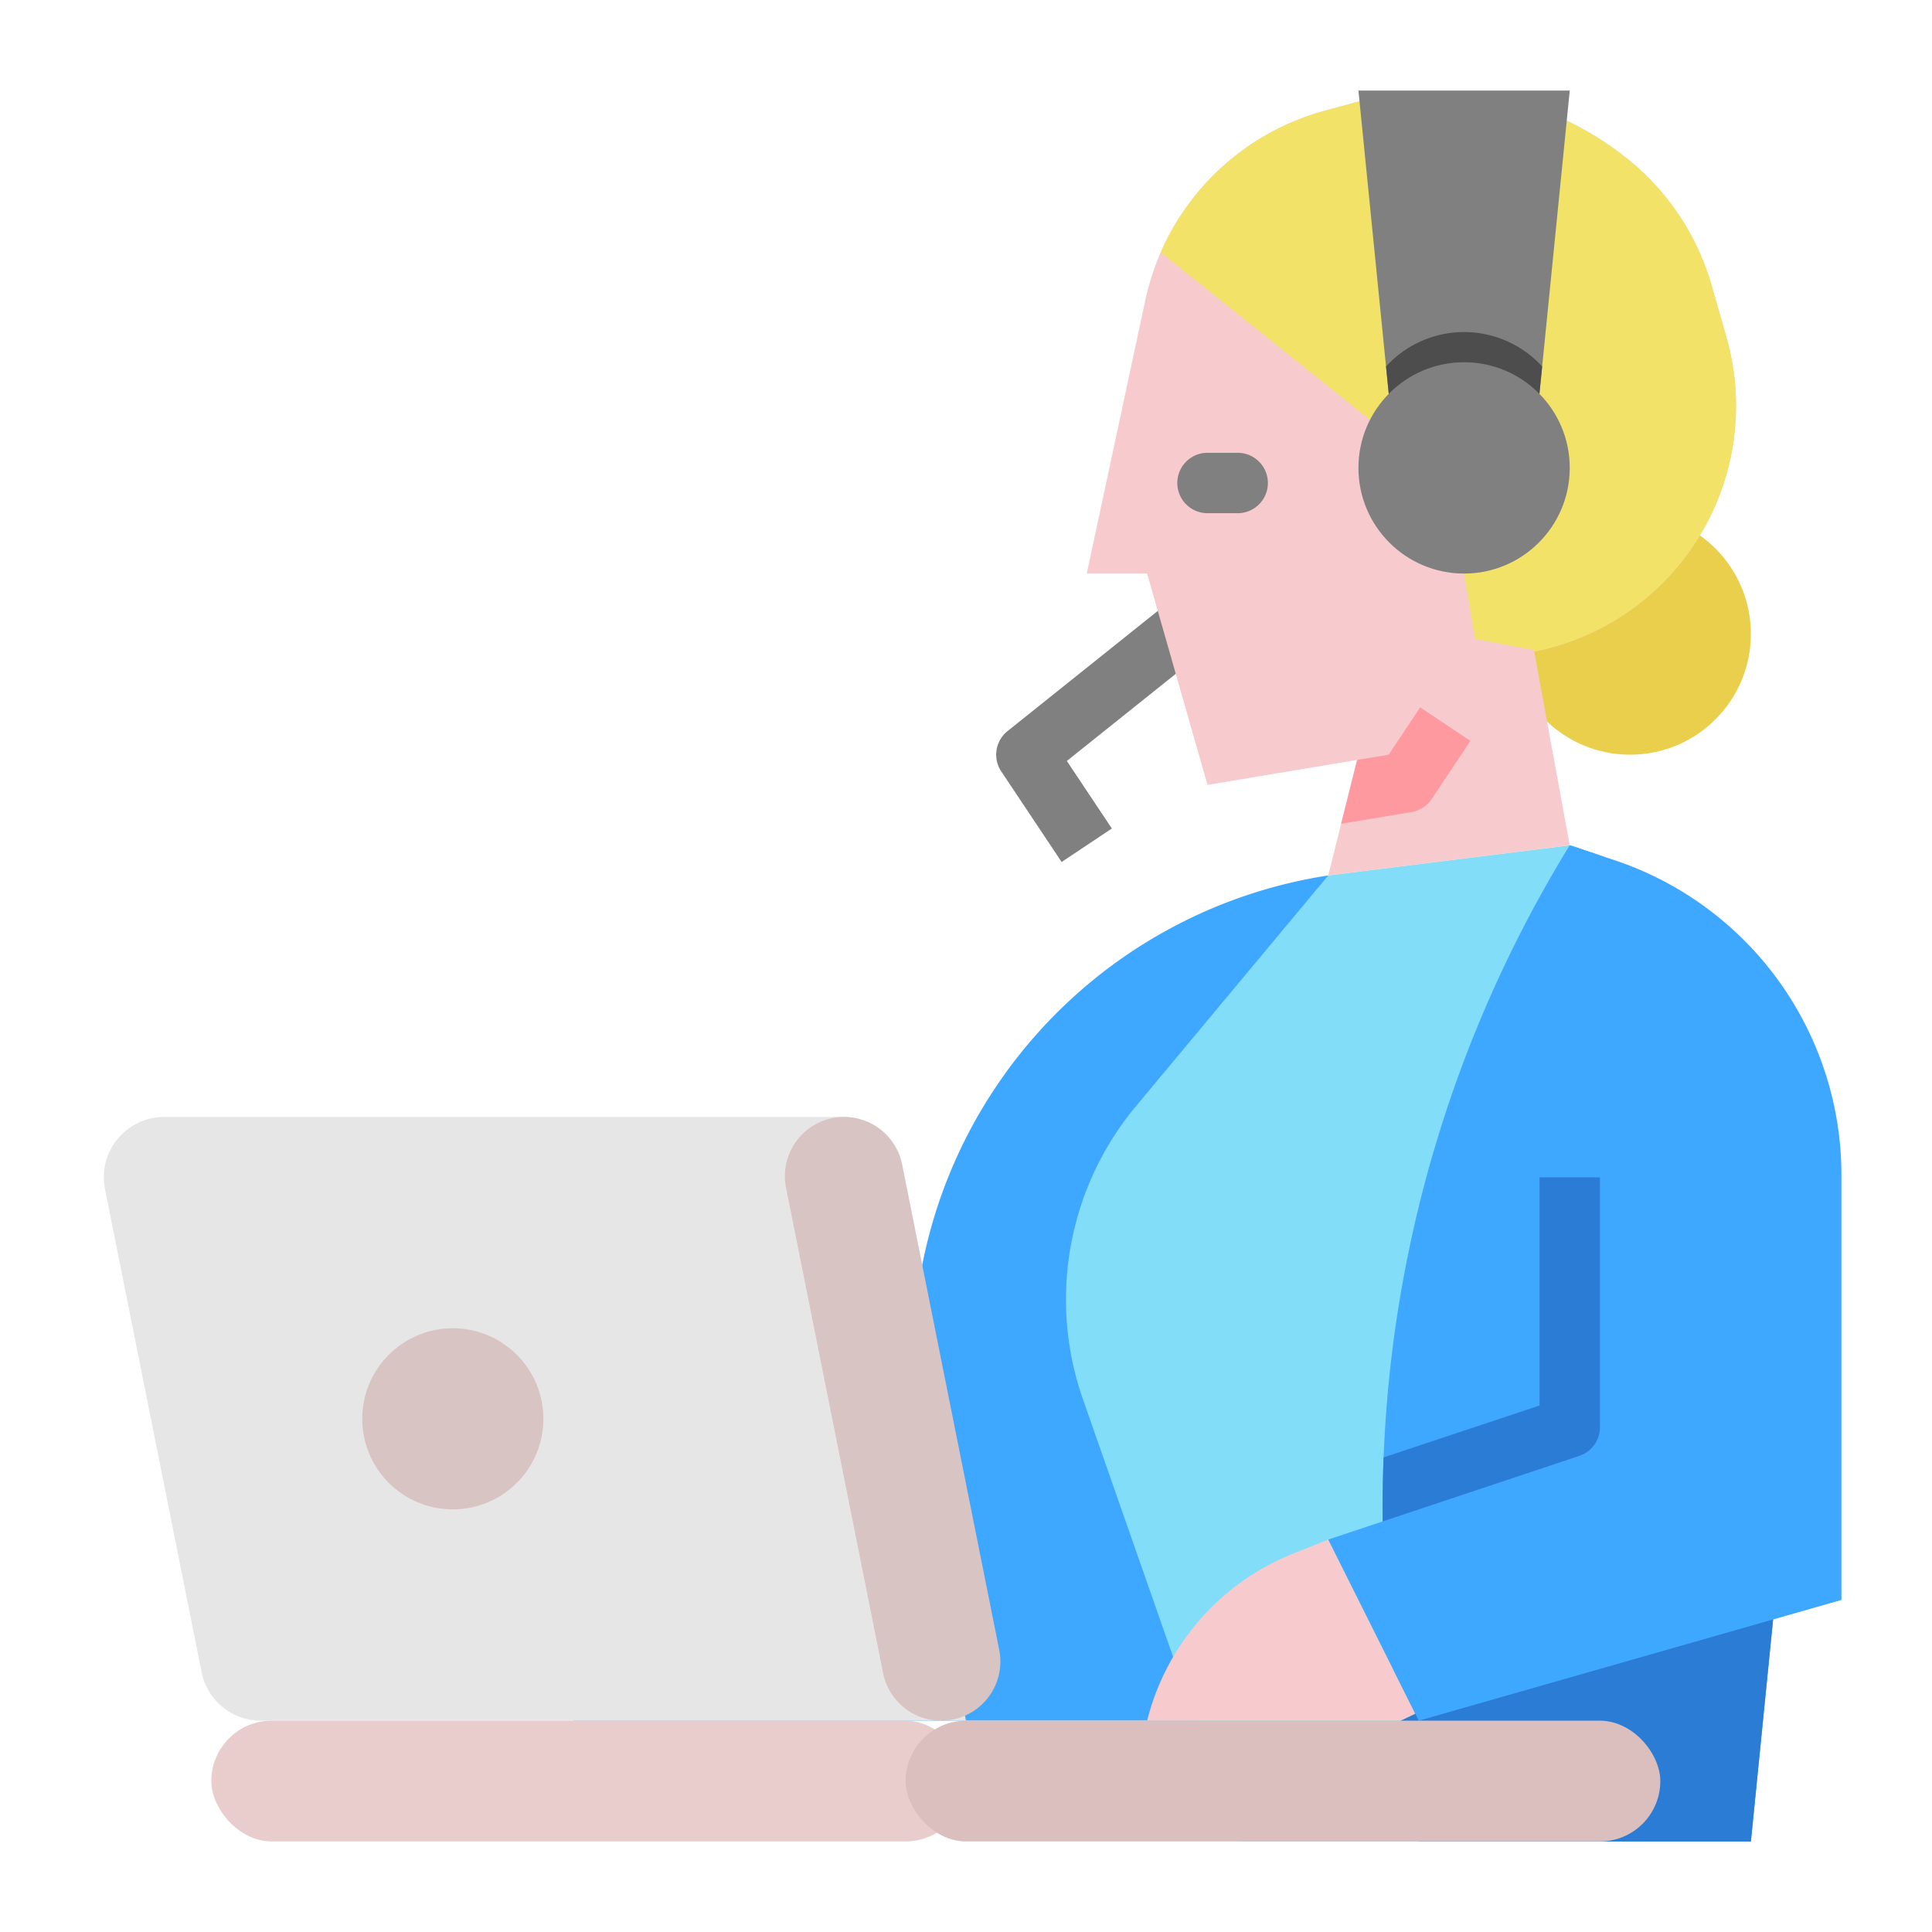 <?xml version="1.0"?>
<svg xmlns="http://www.w3.org/2000/svg" id="Flat" height="512px" viewBox="0 0 512 512" width="512px" class=""><g><path d="m352 232h-0a129.769 129.769 0 0 0 -109.837 121.061l-2.163 38.939-96 16 8 48h176z" fill="#3ea7ff" data-original="#3EA7FF" class=""/><path d="m352 232-50.968 61.161a80 80 0 0 0 -14.051 77.643l41.019 117.196h136l17-170.004a88 88 0 0 0 -59.735-92.24l-5.265-1.755z" fill="#65dcff" data-original="#65DCFF" class="active-path" data-old_color="#65dcff" style="fill:#82DDF9"/><path d="m481 318-17 170h-88l-5.89-39.24a334.602 334.602 0 0 1 -3.67-45.58q-.105-8.475.23-16.94a334.356 334.356 0 0 1 49.33-162.24l5.27 1.76a87.995 87.995 0 0 1 59.73 92.24z" fill="#3ea7ff" data-original="#3EA7FF" class=""/><path d="m352 408-9.374 3.75a64.51 64.51 0 0 0 -38.626 44.25h72z" fill="#ffc7cc" data-original="#FFC7CC" class="" data-old_color="#ffc7cc" style="fill:#F7CACE"/><path d="m464 488 8-80-100.803 48 4.803 32z" fill="#2b7cd4" data-original="#2B7CD4" class=""/><path d="m416 224 11.828 3.943a88 88 0 0 1 60.172 83.484v112.573l-112 32-24-48 72-24v-72z" fill="#3ea7ff" data-original="#3EA7FF" class=""/><path d="m424 312v66.23a7.991 7.991 0 0 1 -5.47 7.59l-52.09 17.36q-.105-8.475.23-16.94l41.33-13.77v-60.47z" fill="#2b7cd4" data-original="#2B7CD4" class=""/><circle cx="432" cy="168" fill="#eacf4d" r="32" data-original="#EACF4D" class=""/><path d="m281.344 228.438-16-24a8 8 0 0 1 1.659-10.685l53.821-43.057 9.995 12.494-48.094 38.475 11.931 17.897z" fill="#808080" data-original="#808080"/><path d="m454.7 133.7a66.391 66.391 0 0 1 -51.64 39.58l-11.25 1.6-7.81 1.12-16 24-48 8-16-56h-16l15.53-72.48a66.435 66.435 0 0 1 47.46-50.15l8.47-2.31a80.605 80.605 0 0 1 72.82 15.84 66.37 66.37 0 0 1 21.34 32.77l3.89 13.63a66.349 66.349 0 0 1 -2.81 44.4z" fill="#ffc7cc" data-original="#FFC7CC" class="" data-old_color="#ffc7cc" style="fill:#F7CACE"/><path d="m454.7 133.7a66.391 66.391 0 0 1 -51.64 39.58l-11.25 1.6-7.81-46.88-76.4-61.12a66.368 66.368 0 0 1 43.39-37.51l8.47-2.31a80.605 80.605 0 0 1 72.82 15.84 66.37 66.37 0 0 1 21.34 32.77l3.89 13.63a66.349 66.349 0 0 1 -2.81 44.4z" fill="#f2e368" data-original="#F2E368" class=""/><path d="m416 224-64 8 3.42-13.69 4.23-16.92.35-1.39 8.55-2.43 15.45-29.57 22.51 4.27z" fill="#ffc7cc" data-original="#FFC7CC" class="" data-old_color="#ffc7cc" style="fill:#F7CACE"/><path d="m328 136h-8a8 8 0 0 1 0-16h8a8 8 0 0 1 0 16z" fill="#808080" data-original="#808080"/><path d="m389.67 196.34-10.28 15.42a7.991 7.991 0 0 1 -5.34 3.45l-18.63 3.1 4.23-16.92 8.35-1.39 8.36-12.54z" fill="#fe99a0" data-original="#FE99A0" class=""/><path d="m416 24-7.31 73.12-1.5 14.95h-38.38l-1.5-14.95-7.31-73.12z" fill="#808080" data-original="#808080"/><path d="m408.69 97.12-1.5 14.95h-38.38l-1.5-14.95a28.029 28.029 0 0 1 41.38 0z" fill="#4d4d4d" data-original="#4D4D4D"/><circle cx="388" cy="124" fill="#808080" r="28" data-original="#808080"/><path d="m256 456h-186.883a16 16 0 0 1 -15.689-12.862l-25.6-128a16 16 0 0 1 15.689-19.138h180.483z" fill="#e6e6e6" data-original="#E6E6E6" class="" data-old_color="#e6e6e6" style="fill:#E6E6E6"/><rect fill="#ccc" height="32" rx="16" width="200" x="56" y="456" data-original="#CCC" class="" data-old_color="#ccc" style="fill:#E9CCCC"/><rect fill="#b3b3b3" height="32" rx="16" width="200" x="240" y="456" data-original="#B3B3B3" class="" data-old_color="#b3b3b3" style="fill:#DBBFBF"/><g fill="#ccc"><path d="m264.804 437.234-25.724-128.621a15.689 15.689 0 0 0 -15.385-12.612 15.689 15.689 0 0 0 -15.385 18.766l25.724 128.621a15.689 15.689 0 0 0 15.385 12.612 15.689 15.689 0 0 0 15.385-18.766z" data-original="#000000" class="" style="fill:#D9C4C4" data-old_color="#000000"/><circle cx="120" cy="376" r="24" data-original="#000000" class="" style="fill:#D9C4C4" data-old_color="#000000"/></g></g> </svg>
